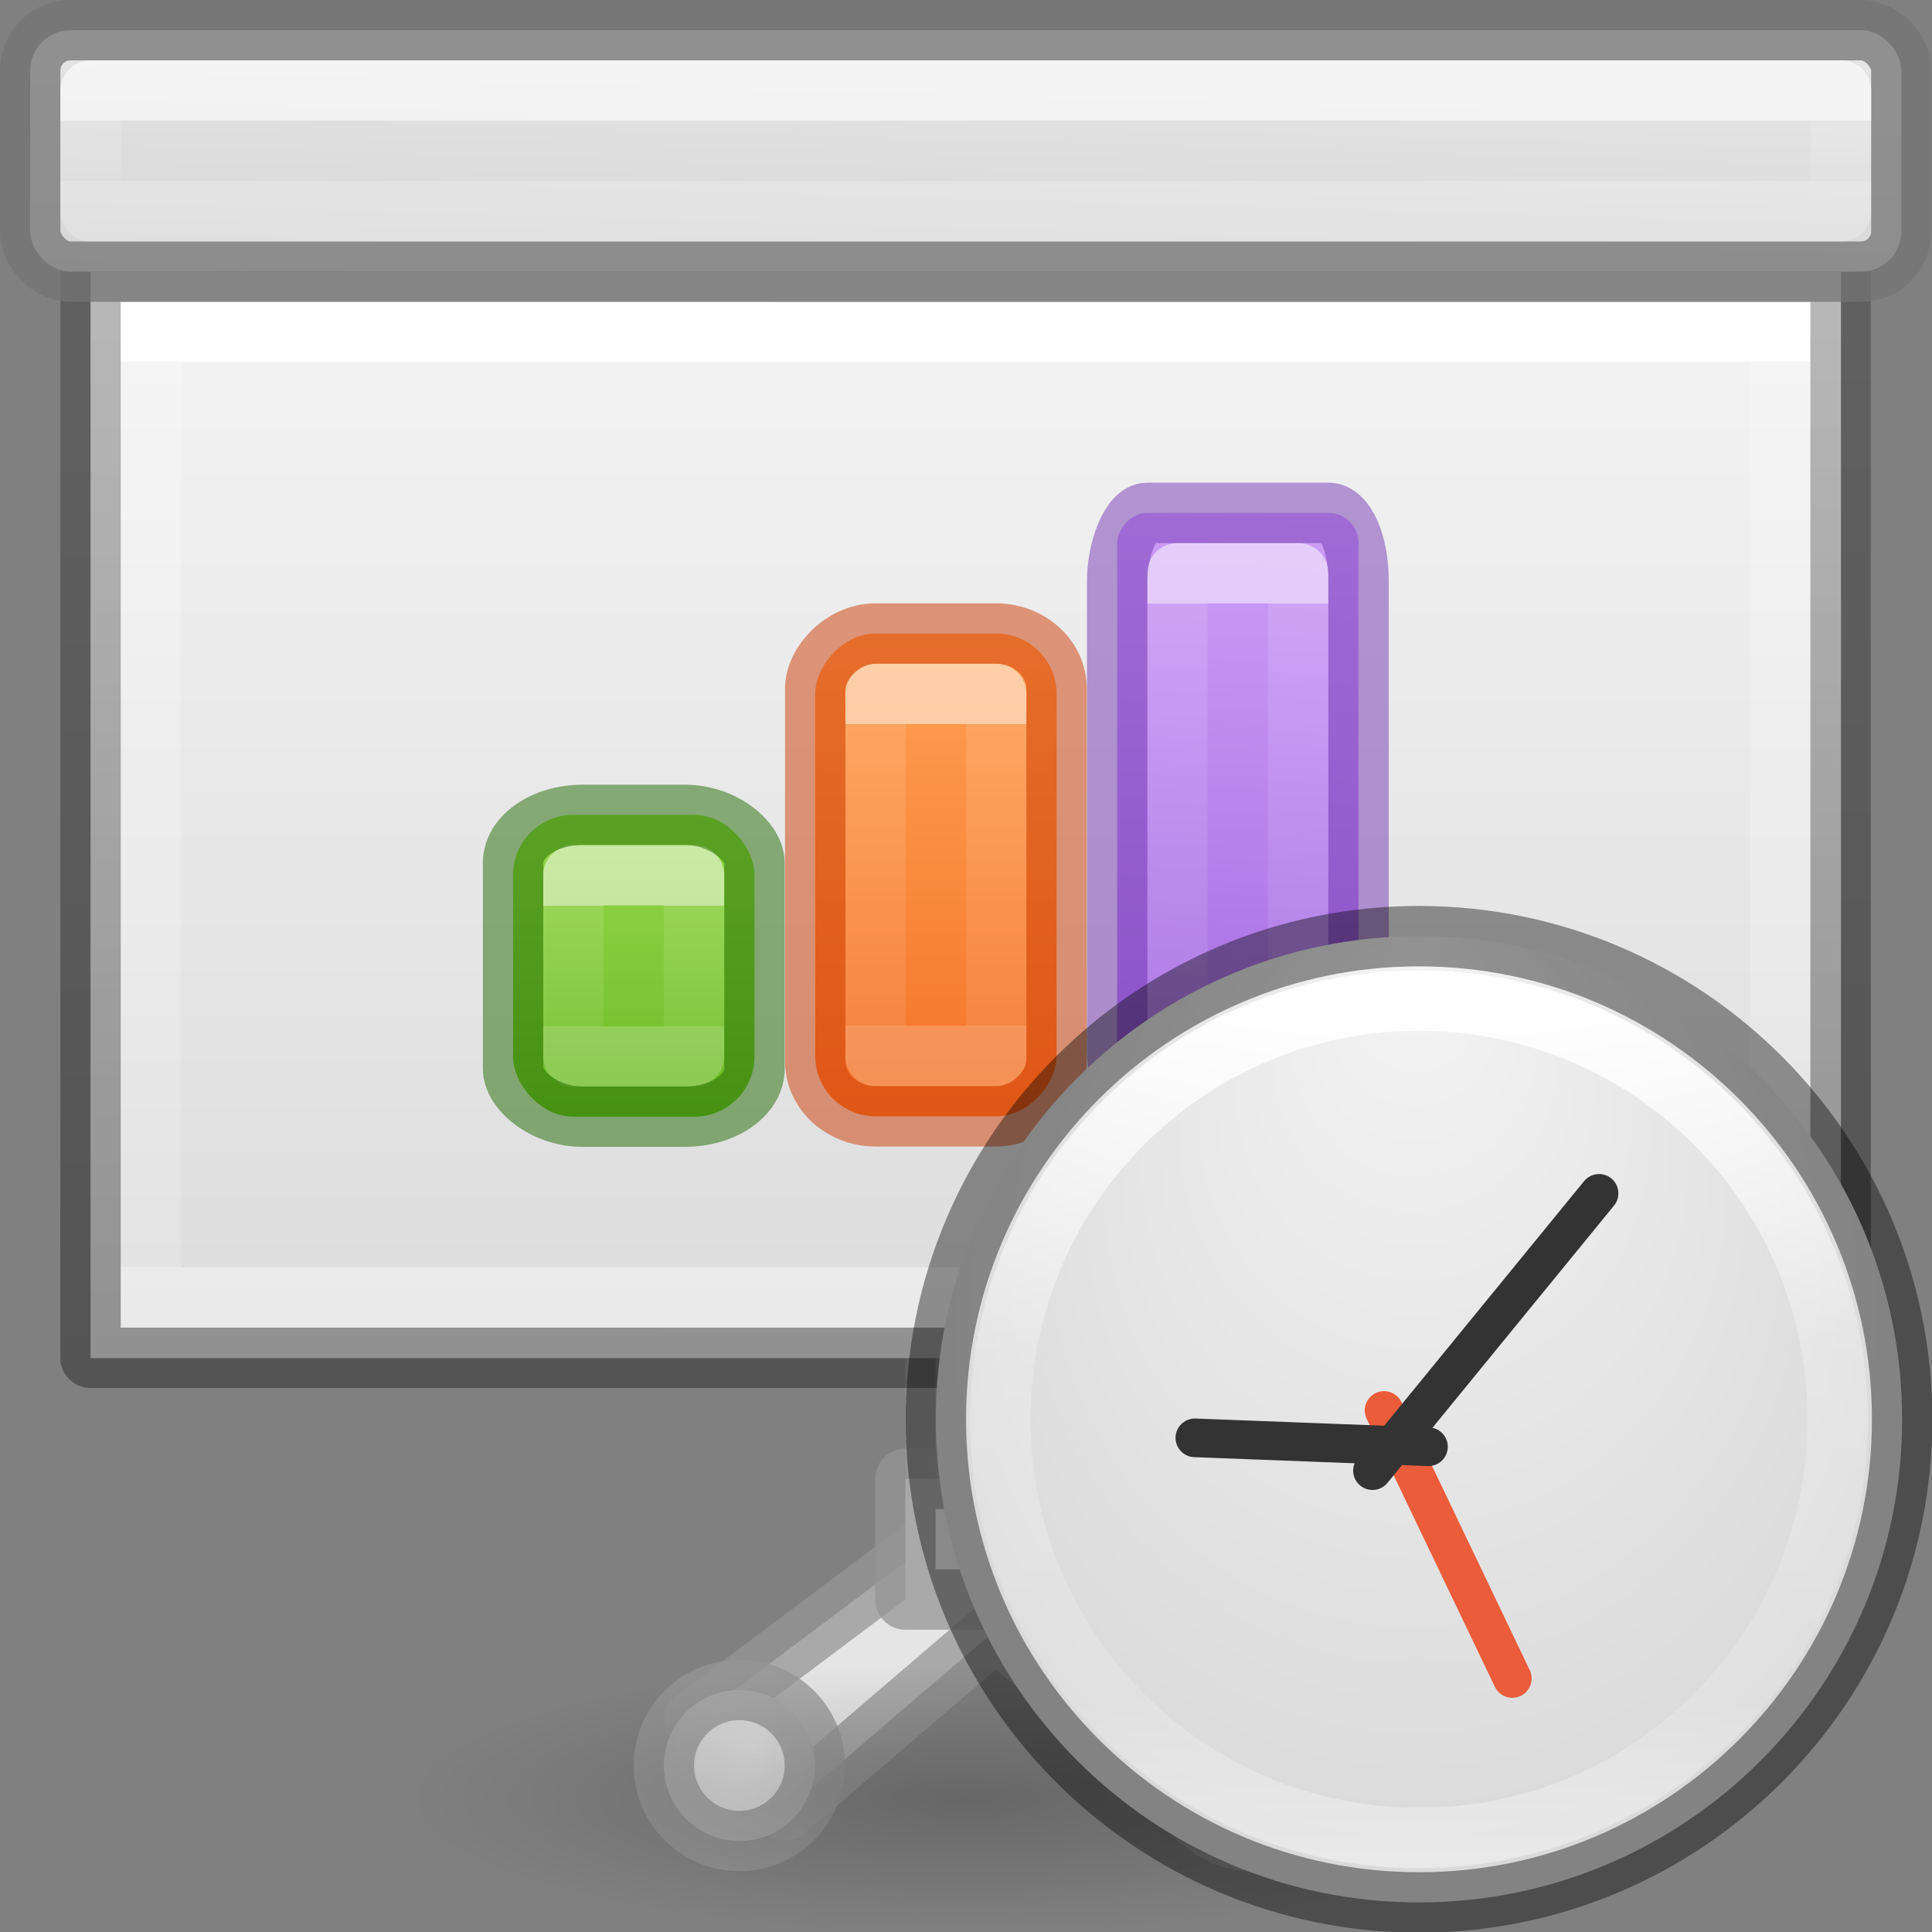 <svg height="32" viewBox="0 0 32 32" width="32" xmlns="http://www.w3.org/2000/svg" xmlns:xlink="http://www.w3.org/1999/xlink"><rect x="0" y="0" width="32" height="32" fill="#808080" stroke="none"/><radialGradient id="a" cx="15.026" cy="8.626" fx=".304" gradientTransform="matrix(-0 .404 -.38 -0 11.213 16.595)" gradientUnits="userSpaceOnUse" r="20"><stop offset="0" stop-color="#f4f4f4"/><stop offset="1" stop-color="#dadada"/></radialGradient><linearGradient id="b" gradientUnits="userSpaceOnUse" x1="7.484" x2="7.484" y1="1.367" y2="14.702"><stop offset="0" stop-color="#fff"/><stop offset=".424" stop-color="#fff" stop-opacity=".235"/><stop offset=".821" stop-color="#fff" stop-opacity=".157"/><stop offset="1" stop-color="#fff" stop-opacity=".392"/></linearGradient><linearGradient id="c"><stop offset="0" stop-color="#dfdfdf"/><stop offset="1" stop-color="#cdcdcd"/></linearGradient><linearGradient id="d" gradientTransform="matrix(.395 0 0 .429 1.15 3.941)" gradientUnits="userSpaceOnUse" x1="27.5" x2="27.5" y1="-.576" y2="32.109"><stop offset="0" stop-color="#f4f4f4"/><stop offset="1" stop-color="#dbdbdb"/></linearGradient><linearGradient id="e" gradientTransform="matrix(.243 0 0 .351 2.162 -.432)" gradientUnits="userSpaceOnUse" x1="23.486" x2="23.486" y1="2.995" y2="27.01"><stop offset="0" stop-color="#fff"/><stop offset="0" stop-color="#fff" stop-opacity=".235"/><stop offset="1" stop-color="#fff" stop-opacity=".157"/><stop offset="1" stop-color="#fff" stop-opacity=".392"/></linearGradient><linearGradient id="f" gradientTransform="matrix(.254 0 0 .305 19.129 -.685)" gradientUnits="userSpaceOnUse" x1="-51.733" x2="-51.786" y1="34.232" y2="2.906"><stop offset="0" stop-opacity=".34"/><stop offset="1" stop-opacity=".247"/></linearGradient><linearGradient id="g" gradientUnits="userSpaceOnUse" x1="12.667" x2="12.75" y1="3.992" y2="1.069"><stop offset="0" stop-color="#d5d5d5"/><stop offset="1" stop-color="#e5e5e5"/></linearGradient><linearGradient id="h" gradientUnits="userSpaceOnUse" x1="13.59" x2="13.59" y1="8.162" y2="12.662"><stop offset="0" stop-color="#ffa154"/><stop offset="1" stop-color="#f37329"/></linearGradient><linearGradient id="i" gradientUnits="userSpaceOnUse" x1="14.997" x2="14.997" xlink:href="#j" y1="9.006" y2="11.818"/><linearGradient id="j"><stop offset="0" stop-color="#fff"/><stop offset="0" stop-color="#fff" stop-opacity=".235"/><stop offset="1" stop-color="#fff" stop-opacity=".157"/><stop offset="1" stop-color="#fff" stop-opacity=".392"/></linearGradient><linearGradient id="k" gradientUnits="userSpaceOnUse" x1="18.171" x2="18.453" y1="6.989" y2="12.333"><stop offset="0" stop-color="#cd9ef7"/><stop offset="1" stop-color="#a56de2"/></linearGradient><linearGradient id="l" gradientUnits="userSpaceOnUse" x1="18.171" x2="18.171" xlink:href="#j" y1="7.833" y2="11.771"/><linearGradient id="m" gradientTransform="matrix(1.383 0 0 1.414 -21.393 18.457)" gradientUnits="userSpaceOnUse" x1="14.924" x2="14.924" y1="-5.93" y2="-2.749"><stop offset="0" stop-color="#9bdb4d"/><stop offset="1" stop-color="#68b723"/></linearGradient><linearGradient id="n" gradientUnits="userSpaceOnUse" x1="3" x2="3" xlink:href="#j" y1="11.569" y2="13.069"/><radialGradient id="o" cx="2.25" cy="16" gradientTransform="matrix(.407 0 0 .099 11.084 21.073)" gradientUnits="userSpaceOnUse" r="16.875"><stop offset="0"/><stop offset="1" stop-opacity="0"/></radialGradient><linearGradient id="p" gradientUnits="userSpaceOnUse" x1="15" x2="15" xlink:href="#j" y1="1.819" y2="2.569"/><radialGradient id="q" cx="16.5" cy="22.069" gradientUnits="userSpaceOnUse" r="1.313" xlink:href="#c"/><radialGradient id="r" cx="10.125" cy="22.069" gradientUnits="userSpaceOnUse" r="1.313" xlink:href="#c"/><g transform="matrix(1.333 0 0 1.333 0 -.425)"><g stroke="#959595" stroke-linecap="square" stroke-linejoin="round" stroke-opacity=".745" stroke-width=".75" transform="translate(-.75)"><path d="m12.375 16.444v3l-3 2.25 1.125 1.125 2.625-2.25 2.625 2.25 1.125-1.125-3-2.25v-3z" fill="#e5e5e5"/><circle cx="16.313" cy="22.256" fill="url(#q)" r=".938"/><circle cx="9.937" cy="22.256" fill="url(#r)" r=".938"/><path d="m12 18.694h2.25v1.5h-2.25z" fill="#e5e5e5"/></g><ellipse cx="12" cy="22.652" display="block" fill="url(#o)" opacity=".193" rx="6.868" ry="1.665"/><path d="m1.125 3.694h21.75v13.5h-21.75z" fill="url(#d)" stroke-width="1.396"/><g fill="none" stroke-width=".563" transform="matrix(1.333 0 0 1.333 0 3.992)"><path d="m16.594 9.339h-15.188v-9h15.188z" stroke="url(#e)" stroke-linecap="round"/><path d="m.844-.224c2.521 0 16.313.001 16.313.001l0 10.124h-16.313z" stroke="url(#f)" stroke-linejoin="round"/></g><rect height="3" rx=".5" ry=".5" style="stroke:#747474;stroke-width:.75;stroke-linecap:square;stroke-linejoin:round;stroke-opacity:.745;fill:url(#g)" width="23.25" x=".375" y=".694"/><g transform="translate(-2.25)"><g transform="matrix(-1.333 0 0 1.333 41.853 -2.625)"><rect fill="url(#k)" height="5.625" rx=".281" width="2.25" x="17.046" y="6.989"/><g fill="none" stroke-linecap="round" stroke-linejoin="round" stroke-width=".563"><path d="m17.609 7.552h1.125v4.5h-1.125z" opacity=".5" stroke="url(#l)"/><rect height="5.625" opacity=".5" rx=".281" ry=".63" stroke="#7239b3" width="2.25" x="17.046" y="6.989"/></g></g><g transform="matrix(-1.333 0 0 1.333 33.87 -2.689)"><rect fill="url(#h)" height="4.5" rx=".563" width="2.25" x="13.872" y="8.162"/><g fill="none" stroke-linecap="round" stroke-linejoin="round" stroke-width=".563"><path d="m14.434 8.725h1.125v3.375h-1.125z" opacity=".5" stroke="url(#i)"/><rect height="4.5" opacity=".5" rx=".563" ry=".513" stroke="#cc3b02" width="2.25" x="13.872" y="8.162"/></g></g><rect fill="url(#m)" height="3.75" rx=".748" stroke-width="1" width="3" x="8.625" y="10.444"/><g fill="none" stroke-linecap="round" stroke-linejoin="round" stroke-width=".75"><path d="m9.375 11.194 1.498-0v2.25l-1.498 0z" opacity=".5" stroke="url(#n)"/><rect height="3.75" opacity=".5" rx=".866" ry=".597" stroke="#206b00" width="3" x="8.625" y="10.444"/></g></g><g fill="none"><rect height="2.056" rx="0" ry=".5" width="20" x="1.5" y="1.444"/><path d="m1.125 1.444h21.75v1.5h-21.75z" style="stroke-width:.75;stroke-linecap:square;stroke-linejoin:round;stroke-opacity:.745;fill:none;opacity:.8;stroke:url(#p)"/></g></g><g transform="matrix(1.067 0 0 1.067 14.967 -2.1)"><path d="m8 16.5c-4.138 0-7.5 3.362-7.5 7.5s3.362 7.5 7.5 7.5c4.138 0 7.5-3.362 7.5-7.5 0-4.138-3.362-7.5-7.5-7.5z" fill="url(#a)"/><g stroke-linecap="round" transform="translate(0 16)"><g fill="none"><path d="m8 .5c-4.138 0-7.5 3.362-7.5 7.5 0 4.138 3.362 7.5 7.5 7.5s7.5-3.362 7.5-7.5-3.362-7.5-7.5-7.5z" opacity=".4" stroke="#000" stroke-linejoin="round" stroke-width=".938"/><g stroke-width=".6"><path d="m7.458 7.863 1.99 4.16" stroke="#eb5c3a"/><path d="m7.278 8.797 3.517-4.304" stroke="#333"/></g></g><path d="m8.147 8.426-3.626-.138" fill="#00f" stroke="#333" stroke-width=".6"/><path d="m14.5 8c0 3.59-2.91 6.5-6.5 6.5-3.59 0-6.5-2.91-6.5-6.5 0-3.59 2.91-6.5 6.5-6.5s6.5 2.91 6.5 6.5z" fill="none" stroke="url(#b)" stroke-linejoin="round" stroke-width=".938"/></g></g></svg>